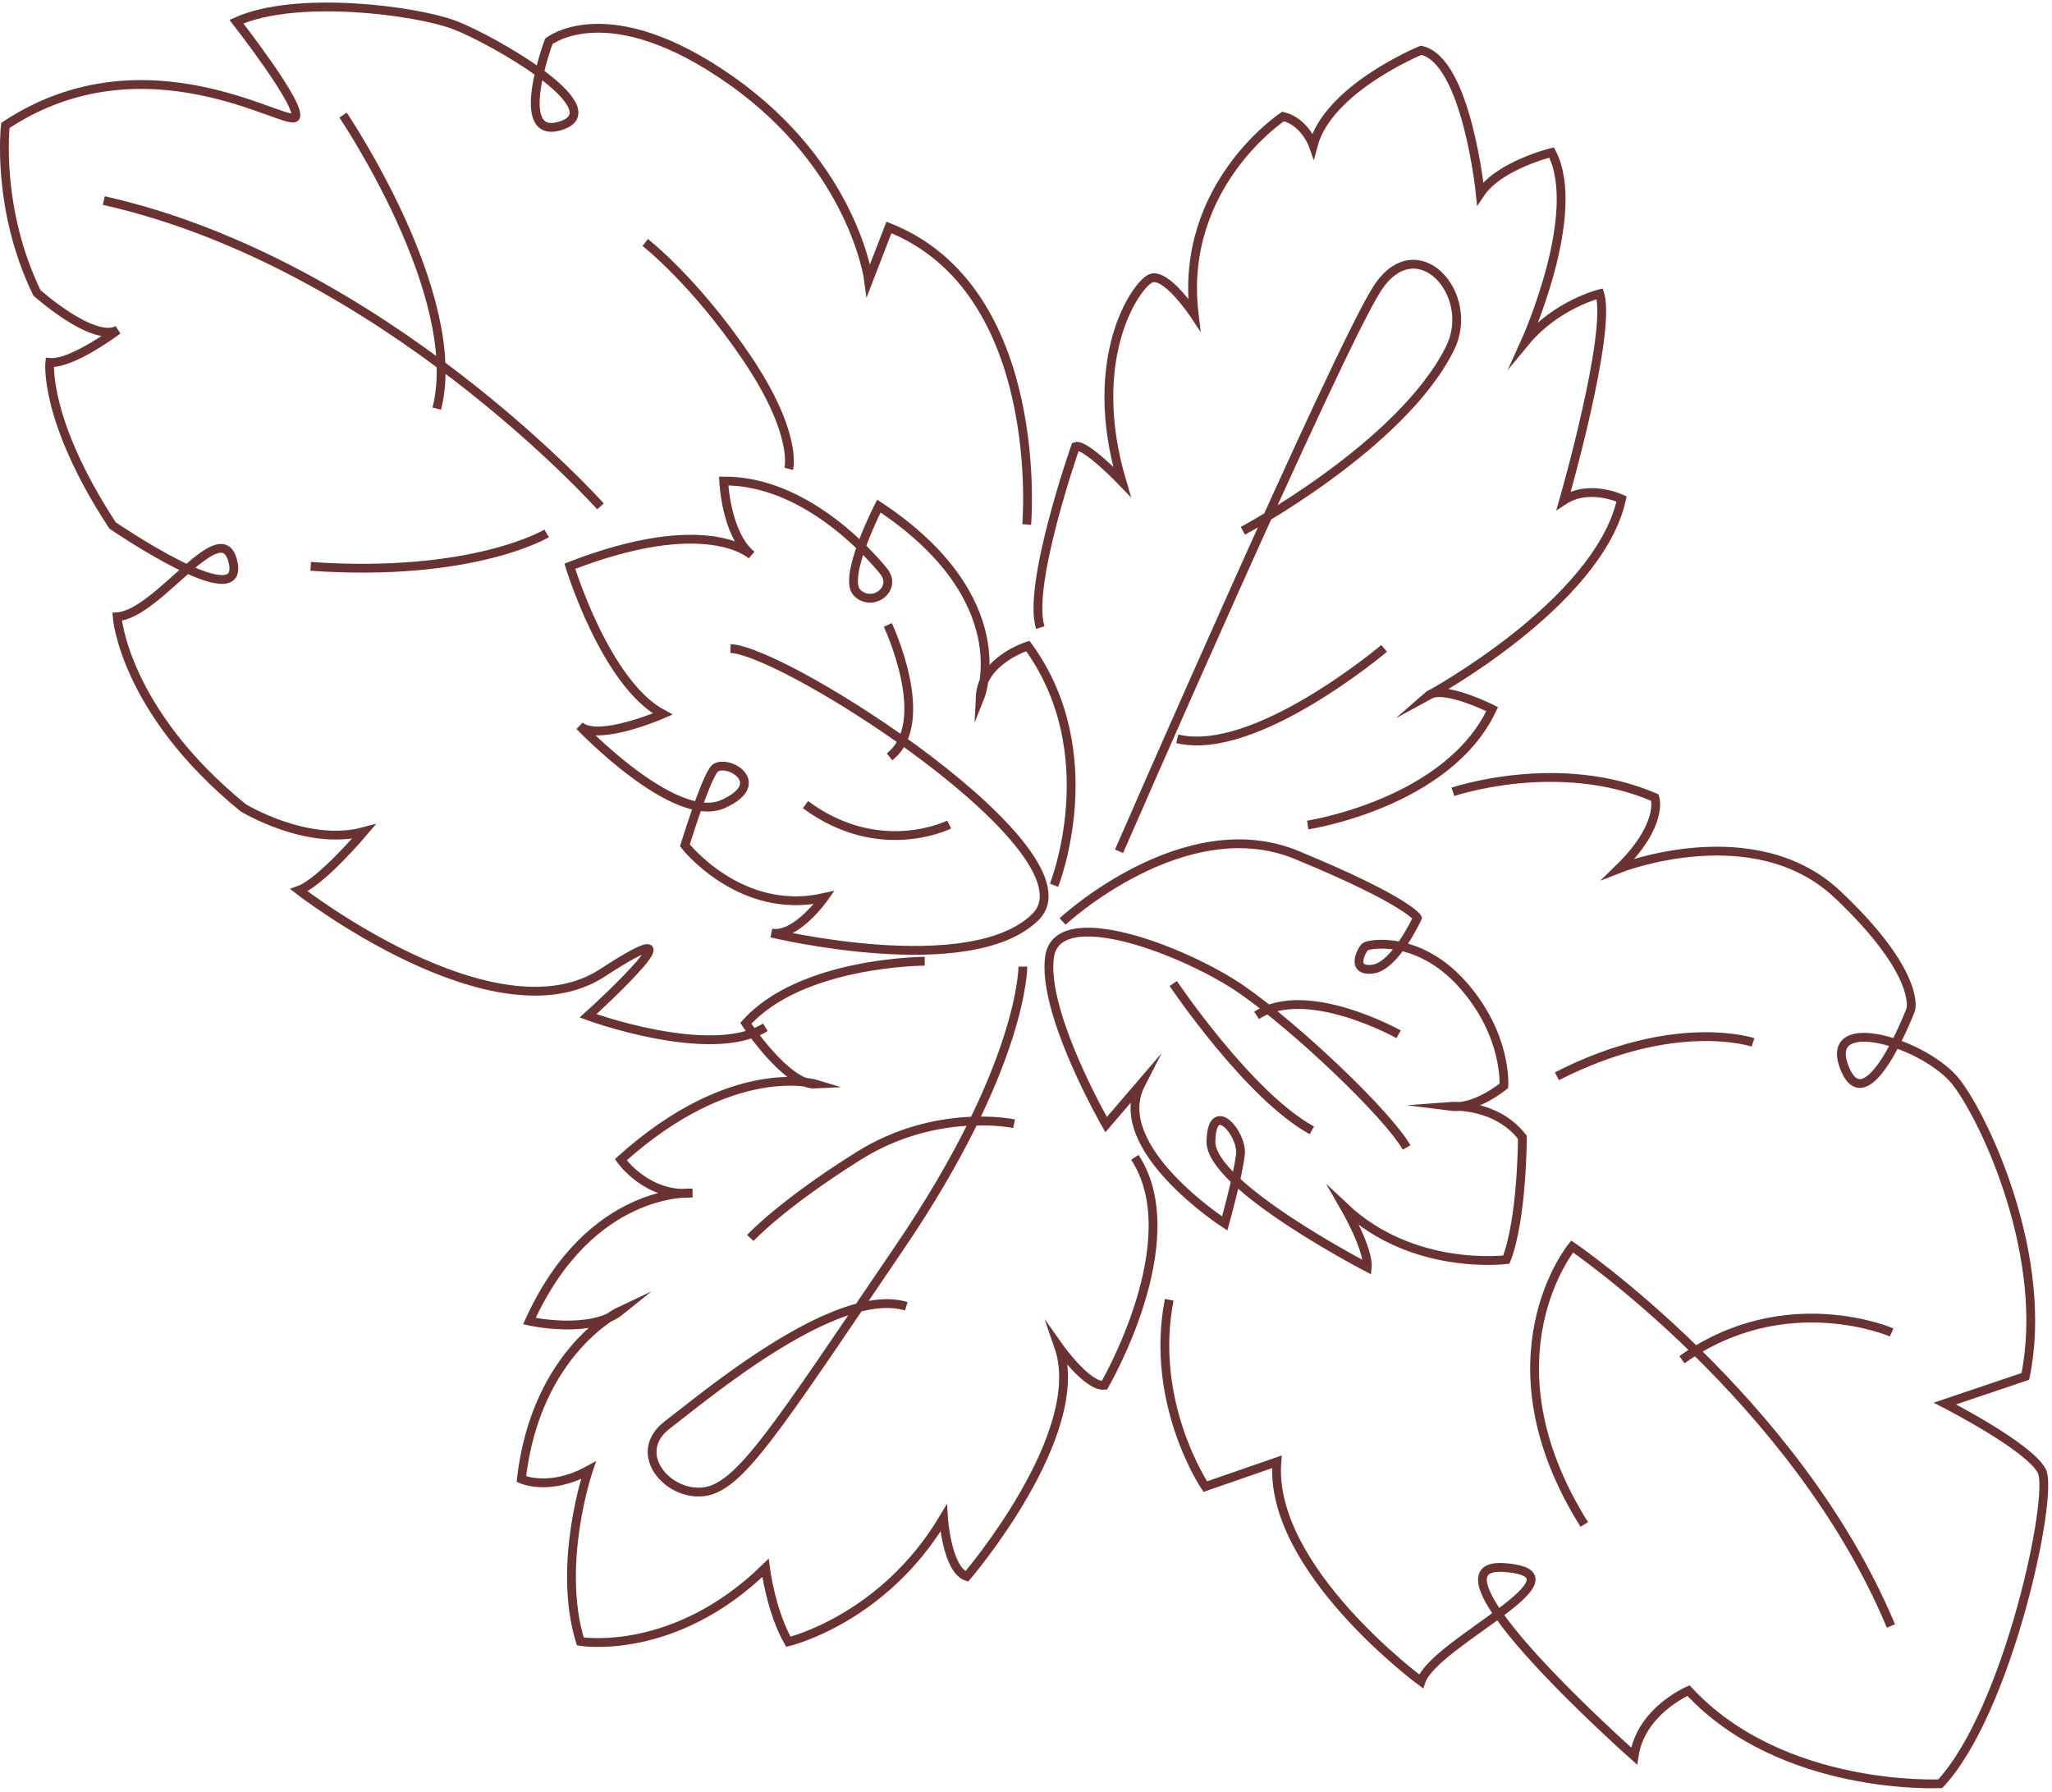 <svg width="466" height="407" viewBox="0 0 466 407" fill="none" xmlns="http://www.w3.org/2000/svg">
<path d="M241.301 209.237C241.301 209.237 268.918 183.584 294.497 194.154C320.076 204.723 321.878 208.435 321.878 208.435C321.878 208.435 316.823 219.502 311.673 220.066C306.515 220.638 309.274 215.64 310.02 214.983C310.765 214.326 322.169 212.225 332.262 223.684C342.355 235.143 341.524 246.55 341.524 246.55C341.524 246.55 335.128 251.929 329.461 251.218C329.461 251.218 339.652 250.438 345.727 258.24C345.727 258.24 345.727 276.603 342.089 286.018C342.089 286.018 320.916 288.782 305.385 274.155C305.385 274.155 310.88 283.707 310.495 287.779C310.495 287.779 274.843 269.286 275.002 259.218C275.162 249.149 282.148 257.388 281.701 262.006C281.255 266.624 278.127 277.814 278.127 277.814C278.127 277.814 251.637 260.687 259.052 246.215L251.198 255.371C251.198 255.371 236.563 230.027 238.345 217.29C240.126 204.554 269.743 216.195 282.033 224.734C294.323 233.272 315.102 252.952 319.428 260.562M239.368 201.012C239.368 201.012 251.267 171.168 233.418 146.684C233.418 146.684 222.999 149.904 222.6 158.197C222.6 158.197 231.441 136.018 199.592 114.907C199.592 114.907 191.183 131.257 194.679 134.628C198.174 137.999 203.925 133.68 200.625 129.644C197.327 125.592 182.658 109.1 164.346 109.226C164.346 109.226 164.822 121.212 170.645 126.012C170.645 126.012 160.639 116.462 129.408 128.577C129.408 128.577 137.491 155.213 150.487 162.144C150.487 162.144 135.935 168.512 131.647 164.839C131.647 164.839 153.227 187.53 164.226 182.56C175.225 177.59 164.312 171.81 162.113 174.747C159.915 177.683 155.535 191.961 155.535 191.961C155.535 191.961 168.181 208.129 187.179 203.803C187.179 203.803 180.838 212.866 175.198 211.877C175.198 211.877 220.328 222.768 235.118 208.248C249.908 193.729 178.627 147.751 165.887 147.267M201.617 141.908C201.617 141.908 212.056 163.991 202.01 171.854M215.554 187.231C215.554 187.231 199.755 195.19 182.923 182.708M317.615 234.853C317.615 234.853 296.675 223.139 285.365 230.563M266.441 223.329C266.441 223.329 283.643 248.89 297.922 256.662M296.98 187.338C296.98 187.338 328.781 182.499 338.869 161.029C338.869 161.029 327.406 155.24 324.217 158.048C324.217 158.048 363.041 137.096 368.258 113.301C368.258 113.301 360.944 109.815 355.111 113.624C355.111 113.624 366.077 75.494 363.295 66.703C363.295 66.703 353.405 69.129 346.388 77.624C346.388 77.624 359.594 48.449 352.367 34.63C352.367 34.63 340.426 37.533 336.159 43.935C336.159 43.935 333.08 13.547 322.718 11.417C322.718 11.417 301.662 20.035 298.224 32.991C298.224 32.991 296.363 27.673 291.387 26.442C291.387 26.442 267.65 42.05 271.193 71.371C271.193 71.371 264.671 61.558 261.228 63.263C257.784 64.967 246.53 81.508 254.77 109.335C254.77 109.335 246.333 100.553 244.238 101.398C244.238 101.398 233.163 132.994 236.253 142.514M254.133 193.292C254.133 193.292 303.763 79.41 312.754 65.534C321.746 51.657 335.406 66.768 329.292 79.095C318.289 101.282 282.252 120.527 282.252 120.527M314.334 147.226C314.334 147.226 284.96 172.098 267.35 167.751M209.999 218.266C209.999 218.266 181.939 218.317 169.38 232.364C169.38 232.364 178.662 246.523 185.261 246.175C185.261 246.175 166.414 240.441 140.978 263.337C140.978 263.337 146.974 271.955 157.192 270.898C157.192 270.898 134.115 269.381 120.22 299.983C120.22 299.983 134.117 303.121 140.944 297.615C140.944 297.615 121.77 306.56 118.397 335.852C118.397 335.852 124.673 338.759 133.619 333.866C133.619 333.866 126.377 355.144 131.778 372.722C131.778 372.722 153.015 376.351 173.83 356.032C173.83 356.032 175.065 365.873 179.039 372.794C179.039 372.794 200.565 367.733 214.275 344.744C214.275 344.744 215.048 356.469 219.555 357.964C219.555 357.964 247.278 325.604 240.448 305.806C240.448 305.806 246.94 314.988 250.803 314.557C250.803 314.557 270.074 281.638 257.72 262.794M232.29 219.488C232.29 219.488 232.423 241.914 204.224 283.368C176.025 324.822 167.931 337.908 159.648 338.754C151.365 339.6 143.295 329.822 151.561 323.542C159.827 317.262 189.885 291.772 205.811 296.616M230.296 255.164C230.296 255.164 212.626 251.364 194.881 262.529C177.137 273.694 170.397 281.109 170.397 281.109M329.953 179.809C329.953 179.809 353.883 171.646 375.822 181.107C375.822 181.107 377.965 187.162 367.664 197.235C367.664 197.235 398.301 185.151 417.328 203.132C436.364 221.122 433.938 229.216 433.938 229.216C433.938 229.216 424 255.347 418.884 242.475C413.767 229.604 437.562 236.952 444.352 245.857C451.142 254.761 465.442 285.864 459.946 312.547L441.683 318.705C441.683 318.705 460.955 328.543 463.7 334.068C466.445 339.593 456.07 388.444 440.628 405.03C440.628 405.03 404.738 406.857 383.455 383.89C383.455 383.89 372.636 388.448 371.098 398.745C371.098 398.745 321.179 354.509 341.535 355.944C361.891 357.378 325.689 372.886 322.717 381.79C322.717 381.79 288.035 356.231 289.972 331.937L273.716 337.566C273.716 337.566 260.934 318.652 265.523 295.142M429.421 369.217C407.892 317.682 357.029 283.042 357.029 283.042C357.029 283.042 336.111 308.423 359.779 346.16M429.578 302.553C429.578 302.553 405.422 292.059 381.957 308.755M398.101 236.699C398.101 236.699 380.389 230.697 353.575 244.386M233.159 119.098C233.159 119.098 237.758 65.899 201.878 51.639L197.255 63.593C197.255 63.593 193.939 37.953 165.997 18.253C138.055 -1.446 124.632 9.391 124.632 9.391C124.632 9.391 116.031 32.404 127.562 28.473C139.093 24.542 111.761 8.904 103.159 5.656C94.549 2.401 67.388 -1.236 53.686 4.92C53.686 4.92 68.738 24.165 67.071 26.618C65.404 29.072 32.948 7.435 1.224 28.48C1.224 28.48 -0.984 47.161 8.381 66.487C8.381 66.487 21.124 77.911 26.736 74.939C26.736 74.939 16.348 82.775 11.299 82.295C11.299 82.295 9.881 95.353 25.554 119.305C25.554 119.305 55.395 139.766 52.97 127.868C50.546 115.97 35.994 139.506 26.598 140.048C26.598 140.048 28.13 161.347 55.234 183.427C55.234 183.427 69.752 192.303 82.644 188.831C82.644 188.831 72.972 200.306 67.896 202.149C67.896 202.149 112.433 236.778 136.769 220.927C161.105 205.076 136.597 227.975 133.543 230.665C133.543 230.665 161.396 240.919 173.813 233.267M136.367 114.983C136.367 114.983 87.054 59.792 23.57 45.539M77.907 26.136C77.907 26.136 105.708 67.19 99.191 92.786M124.146 121.119C124.146 121.119 107.479 131.171 70.559 128.605M146.53 55.062C146.53 55.062 157.714 63.739 169.515 81.158C181.31 98.569 179.117 106.457 179.117 106.457" stroke="#6A3232" stroke-width="2" stroke-miterlimit="10"/>
</svg>

